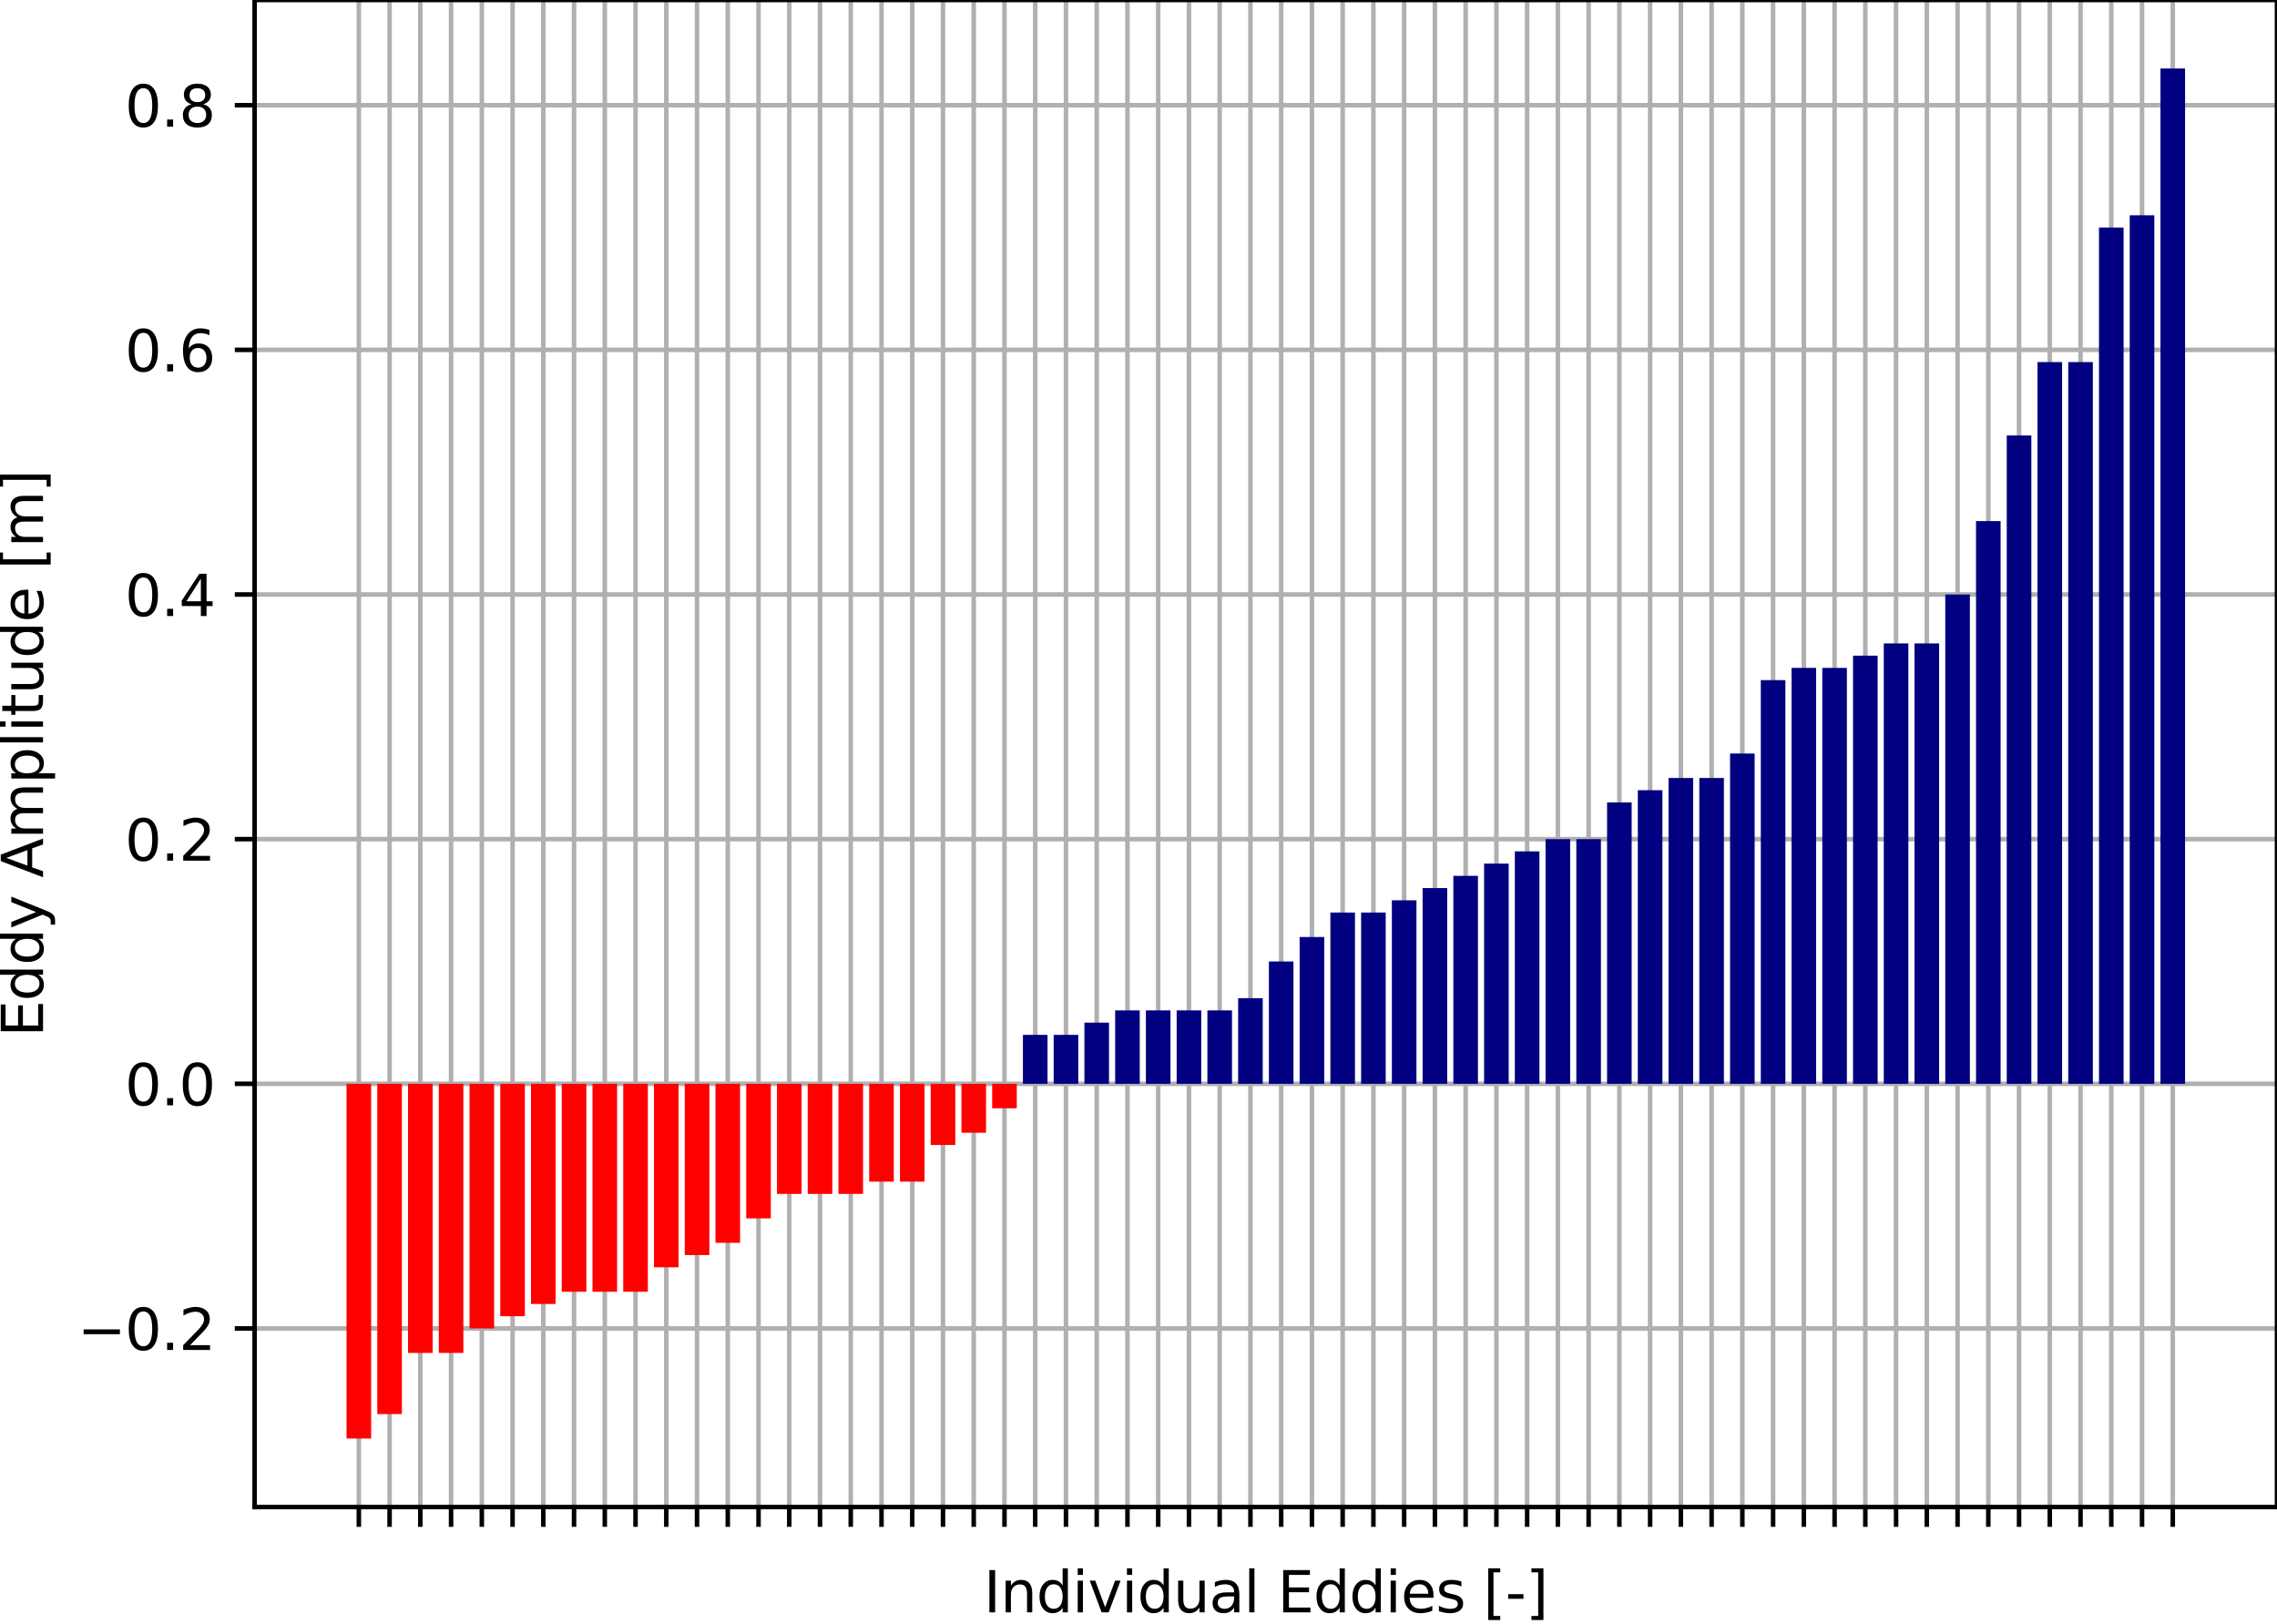 <?xml version="1.0" encoding="utf-8" standalone="no"?>
<!DOCTYPE svg PUBLIC "-//W3C//DTD SVG 1.1//EN"
  "http://www.w3.org/Graphics/SVG/1.1/DTD/svg11.dtd">
<svg xmlns:xlink="http://www.w3.org/1999/xlink" width="402.081pt" height="286.79pt" viewBox="0 0 402.081 286.79" xmlns="http://www.w3.org/2000/svg" version="1.1">
 <defs>
  <style type="text/css">*{stroke-linejoin: round; stroke-linecap: butt}</style>
 </defs>
 <g id="figure_1">
  <g id="patch_1">
   <path d="M 0 286.79 
L 402.081 286.79 
L 402.081 -0 
L 0 -0 
z
" style="fill: #ffffff"/>
  </g>
  <g id="axes_1">
   <g id="patch_2">
    <path d="M 44.961 266.112 
L 402.081 266.112 
L 402.081 -0 
L 44.961 -0 
z
" style="fill: #ffffff"/>
   </g>
   <g id="matplotlib.axis_1">
    <g id="xtick_1">
     <g id="line2d_1">
      <path d="M 63.365 266.112 
L 63.365 -0 
" clip-path="url(#pf882c8ddbd)" style="fill: none; stroke: #b0b0b0; stroke-width: 0.8; stroke-linecap: square"/>
     </g>
     <g id="line2d_2">
      <defs>
       <path id="m98dc7f7a9b" d="M 0 0 
L 0 3.5 
" style="stroke: #000000; stroke-width: 0.8"/>
      </defs>
      <g>
       <use xlink:href="#m98dc7f7a9b" x="63.365" y="266.112" style="stroke: #000000; stroke-width: 0.8"/>
      </g>
     </g>
    </g>
    <g id="xtick_2">
     <g id="line2d_3">
      <path d="M 68.794 266.112 
L 68.794 -0 
" clip-path="url(#pf882c8ddbd)" style="fill: none; stroke: #b0b0b0; stroke-width: 0.8; stroke-linecap: square"/>
     </g>
     <g id="line2d_4">
      <g>
       <use xlink:href="#m98dc7f7a9b" x="68.794" y="266.112" style="stroke: #000000; stroke-width: 0.8"/>
      </g>
     </g>
    </g>
    <g id="xtick_3">
     <g id="line2d_5">
      <path d="M 74.223 266.112 
L 74.223 -0 
" clip-path="url(#pf882c8ddbd)" style="fill: none; stroke: #b0b0b0; stroke-width: 0.8; stroke-linecap: square"/>
     </g>
     <g id="line2d_6">
      <g>
       <use xlink:href="#m98dc7f7a9b" x="74.223" y="266.112" style="stroke: #000000; stroke-width: 0.8"/>
      </g>
     </g>
    </g>
    <g id="xtick_4">
     <g id="line2d_7">
      <path d="M 79.652 266.112 
L 79.652 -0 
" clip-path="url(#pf882c8ddbd)" style="fill: none; stroke: #b0b0b0; stroke-width: 0.8; stroke-linecap: square"/>
     </g>
     <g id="line2d_8">
      <g>
       <use xlink:href="#m98dc7f7a9b" x="79.652" y="266.112" style="stroke: #000000; stroke-width: 0.8"/>
      </g>
     </g>
    </g>
    <g id="xtick_5">
     <g id="line2d_9">
      <path d="M 85.081 266.112 
L 85.081 -0 
" clip-path="url(#pf882c8ddbd)" style="fill: none; stroke: #b0b0b0; stroke-width: 0.8; stroke-linecap: square"/>
     </g>
     <g id="line2d_10">
      <g>
       <use xlink:href="#m98dc7f7a9b" x="85.081" y="266.112" style="stroke: #000000; stroke-width: 0.8"/>
      </g>
     </g>
    </g>
    <g id="xtick_6">
     <g id="line2d_11">
      <path d="M 90.51 266.112 
L 90.51 -0 
" clip-path="url(#pf882c8ddbd)" style="fill: none; stroke: #b0b0b0; stroke-width: 0.8; stroke-linecap: square"/>
     </g>
     <g id="line2d_12">
      <g>
       <use xlink:href="#m98dc7f7a9b" x="90.51" y="266.112" style="stroke: #000000; stroke-width: 0.8"/>
      </g>
     </g>
    </g>
    <g id="xtick_7">
     <g id="line2d_13">
      <path d="M 95.939 266.112 
L 95.939 -0 
" clip-path="url(#pf882c8ddbd)" style="fill: none; stroke: #b0b0b0; stroke-width: 0.8; stroke-linecap: square"/>
     </g>
     <g id="line2d_14">
      <g>
       <use xlink:href="#m98dc7f7a9b" x="95.939" y="266.112" style="stroke: #000000; stroke-width: 0.8"/>
      </g>
     </g>
    </g>
    <g id="xtick_8">
     <g id="line2d_15">
      <path d="M 101.368 266.112 
L 101.368 -0 
" clip-path="url(#pf882c8ddbd)" style="fill: none; stroke: #b0b0b0; stroke-width: 0.8; stroke-linecap: square"/>
     </g>
     <g id="line2d_16">
      <g>
       <use xlink:href="#m98dc7f7a9b" x="101.368" y="266.112" style="stroke: #000000; stroke-width: 0.8"/>
      </g>
     </g>
    </g>
    <g id="xtick_9">
     <g id="line2d_17">
      <path d="M 106.797 266.112 
L 106.797 -0 
" clip-path="url(#pf882c8ddbd)" style="fill: none; stroke: #b0b0b0; stroke-width: 0.8; stroke-linecap: square"/>
     </g>
     <g id="line2d_18">
      <g>
       <use xlink:href="#m98dc7f7a9b" x="106.797" y="266.112" style="stroke: #000000; stroke-width: 0.8"/>
      </g>
     </g>
    </g>
    <g id="xtick_10">
     <g id="line2d_19">
      <path d="M 112.226 266.112 
L 112.226 -0 
" clip-path="url(#pf882c8ddbd)" style="fill: none; stroke: #b0b0b0; stroke-width: 0.8; stroke-linecap: square"/>
     </g>
     <g id="line2d_20">
      <g>
       <use xlink:href="#m98dc7f7a9b" x="112.226" y="266.112" style="stroke: #000000; stroke-width: 0.8"/>
      </g>
     </g>
    </g>
    <g id="xtick_11">
     <g id="line2d_21">
      <path d="M 117.655 266.112 
L 117.655 -0 
" clip-path="url(#pf882c8ddbd)" style="fill: none; stroke: #b0b0b0; stroke-width: 0.8; stroke-linecap: square"/>
     </g>
     <g id="line2d_22">
      <g>
       <use xlink:href="#m98dc7f7a9b" x="117.655" y="266.112" style="stroke: #000000; stroke-width: 0.8"/>
      </g>
     </g>
    </g>
    <g id="xtick_12">
     <g id="line2d_23">
      <path d="M 123.084 266.112 
L 123.084 -0 
" clip-path="url(#pf882c8ddbd)" style="fill: none; stroke: #b0b0b0; stroke-width: 0.8; stroke-linecap: square"/>
     </g>
     <g id="line2d_24">
      <g>
       <use xlink:href="#m98dc7f7a9b" x="123.084" y="266.112" style="stroke: #000000; stroke-width: 0.8"/>
      </g>
     </g>
    </g>
    <g id="xtick_13">
     <g id="line2d_25">
      <path d="M 128.513 266.112 
L 128.513 -0 
" clip-path="url(#pf882c8ddbd)" style="fill: none; stroke: #b0b0b0; stroke-width: 0.8; stroke-linecap: square"/>
     </g>
     <g id="line2d_26">
      <g>
       <use xlink:href="#m98dc7f7a9b" x="128.513" y="266.112" style="stroke: #000000; stroke-width: 0.8"/>
      </g>
     </g>
    </g>
    <g id="xtick_14">
     <g id="line2d_27">
      <path d="M 133.942 266.112 
L 133.942 -0 
" clip-path="url(#pf882c8ddbd)" style="fill: none; stroke: #b0b0b0; stroke-width: 0.8; stroke-linecap: square"/>
     </g>
     <g id="line2d_28">
      <g>
       <use xlink:href="#m98dc7f7a9b" x="133.942" y="266.112" style="stroke: #000000; stroke-width: 0.8"/>
      </g>
     </g>
    </g>
    <g id="xtick_15">
     <g id="line2d_29">
      <path d="M 139.371 266.112 
L 139.371 -0 
" clip-path="url(#pf882c8ddbd)" style="fill: none; stroke: #b0b0b0; stroke-width: 0.8; stroke-linecap: square"/>
     </g>
     <g id="line2d_30">
      <g>
       <use xlink:href="#m98dc7f7a9b" x="139.371" y="266.112" style="stroke: #000000; stroke-width: 0.8"/>
      </g>
     </g>
    </g>
    <g id="xtick_16">
     <g id="line2d_31">
      <path d="M 144.8 266.112 
L 144.8 -0 
" clip-path="url(#pf882c8ddbd)" style="fill: none; stroke: #b0b0b0; stroke-width: 0.8; stroke-linecap: square"/>
     </g>
     <g id="line2d_32">
      <g>
       <use xlink:href="#m98dc7f7a9b" x="144.8" y="266.112" style="stroke: #000000; stroke-width: 0.8"/>
      </g>
     </g>
    </g>
    <g id="xtick_17">
     <g id="line2d_33">
      <path d="M 150.229 266.112 
L 150.229 -0 
" clip-path="url(#pf882c8ddbd)" style="fill: none; stroke: #b0b0b0; stroke-width: 0.8; stroke-linecap: square"/>
     </g>
     <g id="line2d_34">
      <g>
       <use xlink:href="#m98dc7f7a9b" x="150.229" y="266.112" style="stroke: #000000; stroke-width: 0.8"/>
      </g>
     </g>
    </g>
    <g id="xtick_18">
     <g id="line2d_35">
      <path d="M 155.658 266.112 
L 155.658 -0 
" clip-path="url(#pf882c8ddbd)" style="fill: none; stroke: #b0b0b0; stroke-width: 0.8; stroke-linecap: square"/>
     </g>
     <g id="line2d_36">
      <g>
       <use xlink:href="#m98dc7f7a9b" x="155.658" y="266.112" style="stroke: #000000; stroke-width: 0.8"/>
      </g>
     </g>
    </g>
    <g id="xtick_19">
     <g id="line2d_37">
      <path d="M 161.087 266.112 
L 161.087 -0 
" clip-path="url(#pf882c8ddbd)" style="fill: none; stroke: #b0b0b0; stroke-width: 0.8; stroke-linecap: square"/>
     </g>
     <g id="line2d_38">
      <g>
       <use xlink:href="#m98dc7f7a9b" x="161.087" y="266.112" style="stroke: #000000; stroke-width: 0.8"/>
      </g>
     </g>
    </g>
    <g id="xtick_20">
     <g id="line2d_39">
      <path d="M 166.516 266.112 
L 166.516 -0 
" clip-path="url(#pf882c8ddbd)" style="fill: none; stroke: #b0b0b0; stroke-width: 0.8; stroke-linecap: square"/>
     </g>
     <g id="line2d_40">
      <g>
       <use xlink:href="#m98dc7f7a9b" x="166.516" y="266.112" style="stroke: #000000; stroke-width: 0.8"/>
      </g>
     </g>
    </g>
    <g id="xtick_21">
     <g id="line2d_41">
      <path d="M 171.945 266.112 
L 171.945 -0 
" clip-path="url(#pf882c8ddbd)" style="fill: none; stroke: #b0b0b0; stroke-width: 0.8; stroke-linecap: square"/>
     </g>
     <g id="line2d_42">
      <g>
       <use xlink:href="#m98dc7f7a9b" x="171.945" y="266.112" style="stroke: #000000; stroke-width: 0.8"/>
      </g>
     </g>
    </g>
    <g id="xtick_22">
     <g id="line2d_43">
      <path d="M 177.374 266.112 
L 177.374 -0 
" clip-path="url(#pf882c8ddbd)" style="fill: none; stroke: #b0b0b0; stroke-width: 0.8; stroke-linecap: square"/>
     </g>
     <g id="line2d_44">
      <g>
       <use xlink:href="#m98dc7f7a9b" x="177.374" y="266.112" style="stroke: #000000; stroke-width: 0.8"/>
      </g>
     </g>
    </g>
    <g id="xtick_23">
     <g id="line2d_45">
      <path d="M 182.803 266.112 
L 182.803 -0 
" clip-path="url(#pf882c8ddbd)" style="fill: none; stroke: #b0b0b0; stroke-width: 0.8; stroke-linecap: square"/>
     </g>
     <g id="line2d_46">
      <g>
       <use xlink:href="#m98dc7f7a9b" x="182.803" y="266.112" style="stroke: #000000; stroke-width: 0.8"/>
      </g>
     </g>
    </g>
    <g id="xtick_24">
     <g id="line2d_47">
      <path d="M 188.232 266.112 
L 188.232 -0 
" clip-path="url(#pf882c8ddbd)" style="fill: none; stroke: #b0b0b0; stroke-width: 0.8; stroke-linecap: square"/>
     </g>
     <g id="line2d_48">
      <g>
       <use xlink:href="#m98dc7f7a9b" x="188.232" y="266.112" style="stroke: #000000; stroke-width: 0.8"/>
      </g>
     </g>
    </g>
    <g id="xtick_25">
     <g id="line2d_49">
      <path d="M 193.661 266.112 
L 193.661 -0 
" clip-path="url(#pf882c8ddbd)" style="fill: none; stroke: #b0b0b0; stroke-width: 0.8; stroke-linecap: square"/>
     </g>
     <g id="line2d_50">
      <g>
       <use xlink:href="#m98dc7f7a9b" x="193.661" y="266.112" style="stroke: #000000; stroke-width: 0.8"/>
      </g>
     </g>
    </g>
    <g id="xtick_26">
     <g id="line2d_51">
      <path d="M 199.09 266.112 
L 199.09 -0 
" clip-path="url(#pf882c8ddbd)" style="fill: none; stroke: #b0b0b0; stroke-width: 0.8; stroke-linecap: square"/>
     </g>
     <g id="line2d_52">
      <g>
       <use xlink:href="#m98dc7f7a9b" x="199.09" y="266.112" style="stroke: #000000; stroke-width: 0.8"/>
      </g>
     </g>
    </g>
    <g id="xtick_27">
     <g id="line2d_53">
      <path d="M 204.519 266.112 
L 204.519 -0 
" clip-path="url(#pf882c8ddbd)" style="fill: none; stroke: #b0b0b0; stroke-width: 0.8; stroke-linecap: square"/>
     </g>
     <g id="line2d_54">
      <g>
       <use xlink:href="#m98dc7f7a9b" x="204.519" y="266.112" style="stroke: #000000; stroke-width: 0.8"/>
      </g>
     </g>
    </g>
    <g id="xtick_28">
     <g id="line2d_55">
      <path d="M 209.948 266.112 
L 209.948 -0 
" clip-path="url(#pf882c8ddbd)" style="fill: none; stroke: #b0b0b0; stroke-width: 0.8; stroke-linecap: square"/>
     </g>
     <g id="line2d_56">
      <g>
       <use xlink:href="#m98dc7f7a9b" x="209.948" y="266.112" style="stroke: #000000; stroke-width: 0.8"/>
      </g>
     </g>
    </g>
    <g id="xtick_29">
     <g id="line2d_57">
      <path d="M 215.377 266.112 
L 215.377 -0 
" clip-path="url(#pf882c8ddbd)" style="fill: none; stroke: #b0b0b0; stroke-width: 0.8; stroke-linecap: square"/>
     </g>
     <g id="line2d_58">
      <g>
       <use xlink:href="#m98dc7f7a9b" x="215.377" y="266.112" style="stroke: #000000; stroke-width: 0.8"/>
      </g>
     </g>
    </g>
    <g id="xtick_30">
     <g id="line2d_59">
      <path d="M 220.806 266.112 
L 220.806 -0 
" clip-path="url(#pf882c8ddbd)" style="fill: none; stroke: #b0b0b0; stroke-width: 0.8; stroke-linecap: square"/>
     </g>
     <g id="line2d_60">
      <g>
       <use xlink:href="#m98dc7f7a9b" x="220.806" y="266.112" style="stroke: #000000; stroke-width: 0.8"/>
      </g>
     </g>
    </g>
    <g id="xtick_31">
     <g id="line2d_61">
      <path d="M 226.235 266.112 
L 226.235 -0 
" clip-path="url(#pf882c8ddbd)" style="fill: none; stroke: #b0b0b0; stroke-width: 0.8; stroke-linecap: square"/>
     </g>
     <g id="line2d_62">
      <g>
       <use xlink:href="#m98dc7f7a9b" x="226.235" y="266.112" style="stroke: #000000; stroke-width: 0.8"/>
      </g>
     </g>
    </g>
    <g id="xtick_32">
     <g id="line2d_63">
      <path d="M 231.664 266.112 
L 231.664 -0 
" clip-path="url(#pf882c8ddbd)" style="fill: none; stroke: #b0b0b0; stroke-width: 0.8; stroke-linecap: square"/>
     </g>
     <g id="line2d_64">
      <g>
       <use xlink:href="#m98dc7f7a9b" x="231.664" y="266.112" style="stroke: #000000; stroke-width: 0.8"/>
      </g>
     </g>
    </g>
    <g id="xtick_33">
     <g id="line2d_65">
      <path d="M 237.093 266.112 
L 237.093 -0 
" clip-path="url(#pf882c8ddbd)" style="fill: none; stroke: #b0b0b0; stroke-width: 0.8; stroke-linecap: square"/>
     </g>
     <g id="line2d_66">
      <g>
       <use xlink:href="#m98dc7f7a9b" x="237.093" y="266.112" style="stroke: #000000; stroke-width: 0.8"/>
      </g>
     </g>
    </g>
    <g id="xtick_34">
     <g id="line2d_67">
      <path d="M 242.522 266.112 
L 242.522 -0 
" clip-path="url(#pf882c8ddbd)" style="fill: none; stroke: #b0b0b0; stroke-width: 0.8; stroke-linecap: square"/>
     </g>
     <g id="line2d_68">
      <g>
       <use xlink:href="#m98dc7f7a9b" x="242.522" y="266.112" style="stroke: #000000; stroke-width: 0.8"/>
      </g>
     </g>
    </g>
    <g id="xtick_35">
     <g id="line2d_69">
      <path d="M 247.951 266.112 
L 247.951 -0 
" clip-path="url(#pf882c8ddbd)" style="fill: none; stroke: #b0b0b0; stroke-width: 0.8; stroke-linecap: square"/>
     </g>
     <g id="line2d_70">
      <g>
       <use xlink:href="#m98dc7f7a9b" x="247.951" y="266.112" style="stroke: #000000; stroke-width: 0.8"/>
      </g>
     </g>
    </g>
    <g id="xtick_36">
     <g id="line2d_71">
      <path d="M 253.38 266.112 
L 253.38 -0 
" clip-path="url(#pf882c8ddbd)" style="fill: none; stroke: #b0b0b0; stroke-width: 0.8; stroke-linecap: square"/>
     </g>
     <g id="line2d_72">
      <g>
       <use xlink:href="#m98dc7f7a9b" x="253.38" y="266.112" style="stroke: #000000; stroke-width: 0.8"/>
      </g>
     </g>
    </g>
    <g id="xtick_37">
     <g id="line2d_73">
      <path d="M 258.809 266.112 
L 258.809 -0 
" clip-path="url(#pf882c8ddbd)" style="fill: none; stroke: #b0b0b0; stroke-width: 0.8; stroke-linecap: square"/>
     </g>
     <g id="line2d_74">
      <g>
       <use xlink:href="#m98dc7f7a9b" x="258.809" y="266.112" style="stroke: #000000; stroke-width: 0.8"/>
      </g>
     </g>
    </g>
    <g id="xtick_38">
     <g id="line2d_75">
      <path d="M 264.238 266.112 
L 264.238 -0 
" clip-path="url(#pf882c8ddbd)" style="fill: none; stroke: #b0b0b0; stroke-width: 0.8; stroke-linecap: square"/>
     </g>
     <g id="line2d_76">
      <g>
       <use xlink:href="#m98dc7f7a9b" x="264.238" y="266.112" style="stroke: #000000; stroke-width: 0.8"/>
      </g>
     </g>
    </g>
    <g id="xtick_39">
     <g id="line2d_77">
      <path d="M 269.667 266.112 
L 269.667 -0 
" clip-path="url(#pf882c8ddbd)" style="fill: none; stroke: #b0b0b0; stroke-width: 0.8; stroke-linecap: square"/>
     </g>
     <g id="line2d_78">
      <g>
       <use xlink:href="#m98dc7f7a9b" x="269.667" y="266.112" style="stroke: #000000; stroke-width: 0.8"/>
      </g>
     </g>
    </g>
    <g id="xtick_40">
     <g id="line2d_79">
      <path d="M 275.096 266.112 
L 275.096 -0 
" clip-path="url(#pf882c8ddbd)" style="fill: none; stroke: #b0b0b0; stroke-width: 0.8; stroke-linecap: square"/>
     </g>
     <g id="line2d_80">
      <g>
       <use xlink:href="#m98dc7f7a9b" x="275.096" y="266.112" style="stroke: #000000; stroke-width: 0.8"/>
      </g>
     </g>
    </g>
    <g id="xtick_41">
     <g id="line2d_81">
      <path d="M 280.525 266.112 
L 280.525 -0 
" clip-path="url(#pf882c8ddbd)" style="fill: none; stroke: #b0b0b0; stroke-width: 0.8; stroke-linecap: square"/>
     </g>
     <g id="line2d_82">
      <g>
       <use xlink:href="#m98dc7f7a9b" x="280.525" y="266.112" style="stroke: #000000; stroke-width: 0.8"/>
      </g>
     </g>
    </g>
    <g id="xtick_42">
     <g id="line2d_83">
      <path d="M 285.955 266.112 
L 285.955 -0 
" clip-path="url(#pf882c8ddbd)" style="fill: none; stroke: #b0b0b0; stroke-width: 0.8; stroke-linecap: square"/>
     </g>
     <g id="line2d_84">
      <g>
       <use xlink:href="#m98dc7f7a9b" x="285.955" y="266.112" style="stroke: #000000; stroke-width: 0.8"/>
      </g>
     </g>
    </g>
    <g id="xtick_43">
     <g id="line2d_85">
      <path d="M 291.384 266.112 
L 291.384 -0 
" clip-path="url(#pf882c8ddbd)" style="fill: none; stroke: #b0b0b0; stroke-width: 0.8; stroke-linecap: square"/>
     </g>
     <g id="line2d_86">
      <g>
       <use xlink:href="#m98dc7f7a9b" x="291.384" y="266.112" style="stroke: #000000; stroke-width: 0.8"/>
      </g>
     </g>
    </g>
    <g id="xtick_44">
     <g id="line2d_87">
      <path d="M 296.813 266.112 
L 296.813 -0 
" clip-path="url(#pf882c8ddbd)" style="fill: none; stroke: #b0b0b0; stroke-width: 0.8; stroke-linecap: square"/>
     </g>
     <g id="line2d_88">
      <g>
       <use xlink:href="#m98dc7f7a9b" x="296.813" y="266.112" style="stroke: #000000; stroke-width: 0.8"/>
      </g>
     </g>
    </g>
    <g id="xtick_45">
     <g id="line2d_89">
      <path d="M 302.242 266.112 
L 302.242 -0 
" clip-path="url(#pf882c8ddbd)" style="fill: none; stroke: #b0b0b0; stroke-width: 0.8; stroke-linecap: square"/>
     </g>
     <g id="line2d_90">
      <g>
       <use xlink:href="#m98dc7f7a9b" x="302.242" y="266.112" style="stroke: #000000; stroke-width: 0.8"/>
      </g>
     </g>
    </g>
    <g id="xtick_46">
     <g id="line2d_91">
      <path d="M 307.671 266.112 
L 307.671 -0 
" clip-path="url(#pf882c8ddbd)" style="fill: none; stroke: #b0b0b0; stroke-width: 0.8; stroke-linecap: square"/>
     </g>
     <g id="line2d_92">
      <g>
       <use xlink:href="#m98dc7f7a9b" x="307.671" y="266.112" style="stroke: #000000; stroke-width: 0.8"/>
      </g>
     </g>
    </g>
    <g id="xtick_47">
     <g id="line2d_93">
      <path d="M 313.1 266.112 
L 313.1 -0 
" clip-path="url(#pf882c8ddbd)" style="fill: none; stroke: #b0b0b0; stroke-width: 0.8; stroke-linecap: square"/>
     </g>
     <g id="line2d_94">
      <g>
       <use xlink:href="#m98dc7f7a9b" x="313.1" y="266.112" style="stroke: #000000; stroke-width: 0.8"/>
      </g>
     </g>
    </g>
    <g id="xtick_48">
     <g id="line2d_95">
      <path d="M 318.529 266.112 
L 318.529 -0 
" clip-path="url(#pf882c8ddbd)" style="fill: none; stroke: #b0b0b0; stroke-width: 0.8; stroke-linecap: square"/>
     </g>
     <g id="line2d_96">
      <g>
       <use xlink:href="#m98dc7f7a9b" x="318.529" y="266.112" style="stroke: #000000; stroke-width: 0.8"/>
      </g>
     </g>
    </g>
    <g id="xtick_49">
     <g id="line2d_97">
      <path d="M 323.958 266.112 
L 323.958 -0 
" clip-path="url(#pf882c8ddbd)" style="fill: none; stroke: #b0b0b0; stroke-width: 0.8; stroke-linecap: square"/>
     </g>
     <g id="line2d_98">
      <g>
       <use xlink:href="#m98dc7f7a9b" x="323.958" y="266.112" style="stroke: #000000; stroke-width: 0.8"/>
      </g>
     </g>
    </g>
    <g id="xtick_50">
     <g id="line2d_99">
      <path d="M 329.387 266.112 
L 329.387 -0 
" clip-path="url(#pf882c8ddbd)" style="fill: none; stroke: #b0b0b0; stroke-width: 0.8; stroke-linecap: square"/>
     </g>
     <g id="line2d_100">
      <g>
       <use xlink:href="#m98dc7f7a9b" x="329.387" y="266.112" style="stroke: #000000; stroke-width: 0.8"/>
      </g>
     </g>
    </g>
    <g id="xtick_51">
     <g id="line2d_101">
      <path d="M 334.816 266.112 
L 334.816 -0 
" clip-path="url(#pf882c8ddbd)" style="fill: none; stroke: #b0b0b0; stroke-width: 0.8; stroke-linecap: square"/>
     </g>
     <g id="line2d_102">
      <g>
       <use xlink:href="#m98dc7f7a9b" x="334.816" y="266.112" style="stroke: #000000; stroke-width: 0.8"/>
      </g>
     </g>
    </g>
    <g id="xtick_52">
     <g id="line2d_103">
      <path d="M 340.245 266.112 
L 340.245 -0 
" clip-path="url(#pf882c8ddbd)" style="fill: none; stroke: #b0b0b0; stroke-width: 0.8; stroke-linecap: square"/>
     </g>
     <g id="line2d_104">
      <g>
       <use xlink:href="#m98dc7f7a9b" x="340.245" y="266.112" style="stroke: #000000; stroke-width: 0.8"/>
      </g>
     </g>
    </g>
    <g id="xtick_53">
     <g id="line2d_105">
      <path d="M 345.674 266.112 
L 345.674 -0 
" clip-path="url(#pf882c8ddbd)" style="fill: none; stroke: #b0b0b0; stroke-width: 0.8; stroke-linecap: square"/>
     </g>
     <g id="line2d_106">
      <g>
       <use xlink:href="#m98dc7f7a9b" x="345.674" y="266.112" style="stroke: #000000; stroke-width: 0.8"/>
      </g>
     </g>
    </g>
    <g id="xtick_54">
     <g id="line2d_107">
      <path d="M 351.103 266.112 
L 351.103 -0 
" clip-path="url(#pf882c8ddbd)" style="fill: none; stroke: #b0b0b0; stroke-width: 0.8; stroke-linecap: square"/>
     </g>
     <g id="line2d_108">
      <g>
       <use xlink:href="#m98dc7f7a9b" x="351.103" y="266.112" style="stroke: #000000; stroke-width: 0.8"/>
      </g>
     </g>
    </g>
    <g id="xtick_55">
     <g id="line2d_109">
      <path d="M 356.532 266.112 
L 356.532 -0 
" clip-path="url(#pf882c8ddbd)" style="fill: none; stroke: #b0b0b0; stroke-width: 0.8; stroke-linecap: square"/>
     </g>
     <g id="line2d_110">
      <g>
       <use xlink:href="#m98dc7f7a9b" x="356.532" y="266.112" style="stroke: #000000; stroke-width: 0.8"/>
      </g>
     </g>
    </g>
    <g id="xtick_56">
     <g id="line2d_111">
      <path d="M 361.961 266.112 
L 361.961 -0 
" clip-path="url(#pf882c8ddbd)" style="fill: none; stroke: #b0b0b0; stroke-width: 0.8; stroke-linecap: square"/>
     </g>
     <g id="line2d_112">
      <g>
       <use xlink:href="#m98dc7f7a9b" x="361.961" y="266.112" style="stroke: #000000; stroke-width: 0.8"/>
      </g>
     </g>
    </g>
    <g id="xtick_57">
     <g id="line2d_113">
      <path d="M 367.39 266.112 
L 367.39 -0 
" clip-path="url(#pf882c8ddbd)" style="fill: none; stroke: #b0b0b0; stroke-width: 0.8; stroke-linecap: square"/>
     </g>
     <g id="line2d_114">
      <g>
       <use xlink:href="#m98dc7f7a9b" x="367.39" y="266.112" style="stroke: #000000; stroke-width: 0.8"/>
      </g>
     </g>
    </g>
    <g id="xtick_58">
     <g id="line2d_115">
      <path d="M 372.819 266.112 
L 372.819 -0 
" clip-path="url(#pf882c8ddbd)" style="fill: none; stroke: #b0b0b0; stroke-width: 0.8; stroke-linecap: square"/>
     </g>
     <g id="line2d_116">
      <g>
       <use xlink:href="#m98dc7f7a9b" x="372.819" y="266.112" style="stroke: #000000; stroke-width: 0.8"/>
      </g>
     </g>
    </g>
    <g id="xtick_59">
     <g id="line2d_117">
      <path d="M 378.248 266.112 
L 378.248 -0 
" clip-path="url(#pf882c8ddbd)" style="fill: none; stroke: #b0b0b0; stroke-width: 0.8; stroke-linecap: square"/>
     </g>
     <g id="line2d_118">
      <g>
       <use xlink:href="#m98dc7f7a9b" x="378.248" y="266.112" style="stroke: #000000; stroke-width: 0.8"/>
      </g>
     </g>
    </g>
    <g id="xtick_60">
     <g id="line2d_119">
      <path d="M 383.677 266.112 
L 383.677 -0 
" clip-path="url(#pf882c8ddbd)" style="fill: none; stroke: #b0b0b0; stroke-width: 0.8; stroke-linecap: square"/>
     </g>
     <g id="line2d_120">
      <g>
       <use xlink:href="#m98dc7f7a9b" x="383.677" y="266.112" style="stroke: #000000; stroke-width: 0.8"/>
      </g>
     </g>
    </g>
    <g id="text_1">
     <!-- Individual Eddies [-] -->
     <g transform="translate(173.708 284.71)scale(0.1 -0.1)">
      <defs>
       <path id="DejaVuSans-49" d="M 628 4666 
L 1259 4666 
L 1259 0 
L 628 0 
L 628 4666 
z
" transform="scale(0.016)"/>
       <path id="DejaVuSans-6e" d="M 3513 2113 
L 3513 0 
L 2938 0 
L 2938 2094 
Q 2938 2591 2744 2837 
Q 2550 3084 2163 3084 
Q 1697 3084 1428 2787 
Q 1159 2491 1159 1978 
L 1159 0 
L 581 0 
L 581 3500 
L 1159 3500 
L 1159 2956 
Q 1366 3272 1645 3428 
Q 1925 3584 2291 3584 
Q 2894 3584 3203 3211 
Q 3513 2838 3513 2113 
z
" transform="scale(0.016)"/>
       <path id="DejaVuSans-64" d="M 2906 2969 
L 2906 4863 
L 3481 4863 
L 3481 0 
L 2906 0 
L 2906 525 
Q 2725 213 2448 61 
Q 2172 -91 1784 -91 
Q 1150 -91 751 415 
Q 353 922 353 1747 
Q 353 2572 751 3078 
Q 1150 3584 1784 3584 
Q 2172 3584 2448 3432 
Q 2725 3281 2906 2969 
z
M 947 1747 
Q 947 1113 1208 752 
Q 1469 391 1925 391 
Q 2381 391 2643 752 
Q 2906 1113 2906 1747 
Q 2906 2381 2643 2742 
Q 2381 3103 1925 3103 
Q 1469 3103 1208 2742 
Q 947 2381 947 1747 
z
" transform="scale(0.016)"/>
       <path id="DejaVuSans-69" d="M 603 3500 
L 1178 3500 
L 1178 0 
L 603 0 
L 603 3500 
z
M 603 4863 
L 1178 4863 
L 1178 4134 
L 603 4134 
L 603 4863 
z
" transform="scale(0.016)"/>
       <path id="DejaVuSans-76" d="M 191 3500 
L 800 3500 
L 1894 563 
L 2988 3500 
L 3597 3500 
L 2284 0 
L 1503 0 
L 191 3500 
z
" transform="scale(0.016)"/>
       <path id="DejaVuSans-75" d="M 544 1381 
L 544 3500 
L 1119 3500 
L 1119 1403 
Q 1119 906 1312 657 
Q 1506 409 1894 409 
Q 2359 409 2629 706 
Q 2900 1003 2900 1516 
L 2900 3500 
L 3475 3500 
L 3475 0 
L 2900 0 
L 2900 538 
Q 2691 219 2414 64 
Q 2138 -91 1772 -91 
Q 1169 -91 856 284 
Q 544 659 544 1381 
z
M 1991 3584 
L 1991 3584 
z
" transform="scale(0.016)"/>
       <path id="DejaVuSans-61" d="M 2194 1759 
Q 1497 1759 1228 1600 
Q 959 1441 959 1056 
Q 959 750 1161 570 
Q 1363 391 1709 391 
Q 2188 391 2477 730 
Q 2766 1069 2766 1631 
L 2766 1759 
L 2194 1759 
z
M 3341 1997 
L 3341 0 
L 2766 0 
L 2766 531 
Q 2569 213 2275 61 
Q 1981 -91 1556 -91 
Q 1019 -91 701 211 
Q 384 513 384 1019 
Q 384 1609 779 1909 
Q 1175 2209 1959 2209 
L 2766 2209 
L 2766 2266 
Q 2766 2663 2505 2880 
Q 2244 3097 1772 3097 
Q 1472 3097 1187 3025 
Q 903 2953 641 2809 
L 641 3341 
Q 956 3463 1253 3523 
Q 1550 3584 1831 3584 
Q 2591 3584 2966 3190 
Q 3341 2797 3341 1997 
z
" transform="scale(0.016)"/>
       <path id="DejaVuSans-6c" d="M 603 4863 
L 1178 4863 
L 1178 0 
L 603 0 
L 603 4863 
z
" transform="scale(0.016)"/>
       <path id="DejaVuSans-20" transform="scale(0.016)"/>
       <path id="DejaVuSans-45" d="M 628 4666 
L 3578 4666 
L 3578 4134 
L 1259 4134 
L 1259 2753 
L 3481 2753 
L 3481 2222 
L 1259 2222 
L 1259 531 
L 3634 531 
L 3634 0 
L 628 0 
L 628 4666 
z
" transform="scale(0.016)"/>
       <path id="DejaVuSans-65" d="M 3597 1894 
L 3597 1613 
L 953 1613 
Q 991 1019 1311 708 
Q 1631 397 2203 397 
Q 2534 397 2845 478 
Q 3156 559 3463 722 
L 3463 178 
Q 3153 47 2828 -22 
Q 2503 -91 2169 -91 
Q 1331 -91 842 396 
Q 353 884 353 1716 
Q 353 2575 817 3079 
Q 1281 3584 2069 3584 
Q 2775 3584 3186 3129 
Q 3597 2675 3597 1894 
z
M 3022 2063 
Q 3016 2534 2758 2815 
Q 2500 3097 2075 3097 
Q 1594 3097 1305 2825 
Q 1016 2553 972 2059 
L 3022 2063 
z
" transform="scale(0.016)"/>
       <path id="DejaVuSans-73" d="M 2834 3397 
L 2834 2853 
Q 2591 2978 2328 3040 
Q 2066 3103 1784 3103 
Q 1356 3103 1142 2972 
Q 928 2841 928 2578 
Q 928 2378 1081 2264 
Q 1234 2150 1697 2047 
L 1894 2003 
Q 2506 1872 2764 1633 
Q 3022 1394 3022 966 
Q 3022 478 2636 193 
Q 2250 -91 1575 -91 
Q 1294 -91 989 -36 
Q 684 19 347 128 
L 347 722 
Q 666 556 975 473 
Q 1284 391 1588 391 
Q 1994 391 2212 530 
Q 2431 669 2431 922 
Q 2431 1156 2273 1281 
Q 2116 1406 1581 1522 
L 1381 1569 
Q 847 1681 609 1914 
Q 372 2147 372 2553 
Q 372 3047 722 3315 
Q 1072 3584 1716 3584 
Q 2034 3584 2315 3537 
Q 2597 3491 2834 3397 
z
" transform="scale(0.016)"/>
       <path id="DejaVuSans-5b" d="M 550 4863 
L 1875 4863 
L 1875 4416 
L 1125 4416 
L 1125 -397 
L 1875 -397 
L 1875 -844 
L 550 -844 
L 550 4863 
z
" transform="scale(0.016)"/>
       <path id="DejaVuSans-2d" d="M 313 2009 
L 1997 2009 
L 1997 1497 
L 313 1497 
L 313 2009 
z
" transform="scale(0.016)"/>
       <path id="DejaVuSans-5d" d="M 1947 4863 
L 1947 -844 
L 622 -844 
L 622 -397 
L 1369 -397 
L 1369 4416 
L 622 4416 
L 622 4863 
L 1947 4863 
z
" transform="scale(0.016)"/>
      </defs>
      <use xlink:href="#DejaVuSans-49"/>
      <use xlink:href="#DejaVuSans-6e" x="29.492"/>
      <use xlink:href="#DejaVuSans-64" x="92.871"/>
      <use xlink:href="#DejaVuSans-69" x="156.348"/>
      <use xlink:href="#DejaVuSans-76" x="184.131"/>
      <use xlink:href="#DejaVuSans-69" x="243.311"/>
      <use xlink:href="#DejaVuSans-64" x="271.094"/>
      <use xlink:href="#DejaVuSans-75" x="334.57"/>
      <use xlink:href="#DejaVuSans-61" x="397.949"/>
      <use xlink:href="#DejaVuSans-6c" x="459.229"/>
      <use xlink:href="#DejaVuSans-20" x="487.012"/>
      <use xlink:href="#DejaVuSans-45" x="518.799"/>
      <use xlink:href="#DejaVuSans-64" x="581.982"/>
      <use xlink:href="#DejaVuSans-64" x="645.459"/>
      <use xlink:href="#DejaVuSans-69" x="708.936"/>
      <use xlink:href="#DejaVuSans-65" x="736.719"/>
      <use xlink:href="#DejaVuSans-73" x="798.242"/>
      <use xlink:href="#DejaVuSans-20" x="850.342"/>
      <use xlink:href="#DejaVuSans-5b" x="882.129"/>
      <use xlink:href="#DejaVuSans-2d" x="921.143"/>
      <use xlink:href="#DejaVuSans-5d" x="957.227"/>
     </g>
    </g>
   </g>
   <g id="matplotlib.axis_2">
    <g id="ytick_1">
     <g id="line2d_121">
      <path d="M 44.961 234.576 
L 402.081 234.576 
" clip-path="url(#pf882c8ddbd)" style="fill: none; stroke: #b0b0b0; stroke-width: 0.8; stroke-linecap: square"/>
     </g>
     <g id="line2d_122">
      <defs>
       <path id="m46e81fc298" d="M 0 0 
L -3.5 0 
" style="stroke: #000000; stroke-width: 0.8"/>
      </defs>
      <g>
       <use xlink:href="#m46e81fc298" x="44.961" y="234.576" style="stroke: #000000; stroke-width: 0.8"/>
      </g>
     </g>
     <g id="text_2">
      <!-- −0.2 -->
      <g transform="translate(13.678 238.375)scale(0.1 -0.1)">
       <defs>
        <path id="DejaVuSans-2212" d="M 678 2272 
L 4684 2272 
L 4684 1741 
L 678 1741 
L 678 2272 
z
" transform="scale(0.016)"/>
        <path id="DejaVuSans-30" d="M 2034 4250 
Q 1547 4250 1301 3770 
Q 1056 3291 1056 2328 
Q 1056 1369 1301 889 
Q 1547 409 2034 409 
Q 2525 409 2770 889 
Q 3016 1369 3016 2328 
Q 3016 3291 2770 3770 
Q 2525 4250 2034 4250 
z
M 2034 4750 
Q 2819 4750 3233 4129 
Q 3647 3509 3647 2328 
Q 3647 1150 3233 529 
Q 2819 -91 2034 -91 
Q 1250 -91 836 529 
Q 422 1150 422 2328 
Q 422 3509 836 4129 
Q 1250 4750 2034 4750 
z
" transform="scale(0.016)"/>
        <path id="DejaVuSans-2e" d="M 684 794 
L 1344 794 
L 1344 0 
L 684 0 
L 684 794 
z
" transform="scale(0.016)"/>
        <path id="DejaVuSans-32" d="M 1228 531 
L 3431 531 
L 3431 0 
L 469 0 
L 469 531 
Q 828 903 1448 1529 
Q 2069 2156 2228 2338 
Q 2531 2678 2651 2914 
Q 2772 3150 2772 3378 
Q 2772 3750 2511 3984 
Q 2250 4219 1831 4219 
Q 1534 4219 1204 4116 
Q 875 4013 500 3803 
L 500 4441 
Q 881 4594 1212 4672 
Q 1544 4750 1819 4750 
Q 2544 4750 2975 4387 
Q 3406 4025 3406 3419 
Q 3406 3131 3298 2873 
Q 3191 2616 2906 2266 
Q 2828 2175 2409 1742 
Q 1991 1309 1228 531 
z
" transform="scale(0.016)"/>
       </defs>
       <use xlink:href="#DejaVuSans-2212"/>
       <use xlink:href="#DejaVuSans-30" x="83.789"/>
       <use xlink:href="#DejaVuSans-2e" x="147.412"/>
       <use xlink:href="#DejaVuSans-32" x="179.199"/>
      </g>
     </g>
    </g>
    <g id="ytick_2">
     <g id="line2d_123">
      <path d="M 44.961 191.376 
L 402.081 191.376 
" clip-path="url(#pf882c8ddbd)" style="fill: none; stroke: #b0b0b0; stroke-width: 0.8; stroke-linecap: square"/>
     </g>
     <g id="line2d_124">
      <g>
       <use xlink:href="#m46e81fc298" x="44.961" y="191.376" style="stroke: #000000; stroke-width: 0.8"/>
      </g>
     </g>
     <g id="text_3">
      <!-- 0.0 -->
      <g transform="translate(22.058 195.175)scale(0.1 -0.1)">
       <use xlink:href="#DejaVuSans-30"/>
       <use xlink:href="#DejaVuSans-2e" x="63.623"/>
       <use xlink:href="#DejaVuSans-30" x="95.41"/>
      </g>
     </g>
    </g>
    <g id="ytick_3">
     <g id="line2d_125">
      <path d="M 44.961 148.176 
L 402.081 148.176 
" clip-path="url(#pf882c8ddbd)" style="fill: none; stroke: #b0b0b0; stroke-width: 0.8; stroke-linecap: square"/>
     </g>
     <g id="line2d_126">
      <g>
       <use xlink:href="#m46e81fc298" x="44.961" y="148.176" style="stroke: #000000; stroke-width: 0.8"/>
      </g>
     </g>
     <g id="text_4">
      <!-- 0.2 -->
      <g transform="translate(22.058 151.975)scale(0.1 -0.1)">
       <use xlink:href="#DejaVuSans-30"/>
       <use xlink:href="#DejaVuSans-2e" x="63.623"/>
       <use xlink:href="#DejaVuSans-32" x="95.41"/>
      </g>
     </g>
    </g>
    <g id="ytick_4">
     <g id="line2d_127">
      <path d="M 44.961 104.976 
L 402.081 104.976 
" clip-path="url(#pf882c8ddbd)" style="fill: none; stroke: #b0b0b0; stroke-width: 0.8; stroke-linecap: square"/>
     </g>
     <g id="line2d_128">
      <g>
       <use xlink:href="#m46e81fc298" x="44.961" y="104.976" style="stroke: #000000; stroke-width: 0.8"/>
      </g>
     </g>
     <g id="text_5">
      <!-- 0.4 -->
      <g transform="translate(22.058 108.775)scale(0.1 -0.1)">
       <defs>
        <path id="DejaVuSans-34" d="M 2419 4116 
L 825 1625 
L 2419 1625 
L 2419 4116 
z
M 2253 4666 
L 3047 4666 
L 3047 1625 
L 3713 1625 
L 3713 1100 
L 3047 1100 
L 3047 0 
L 2419 0 
L 2419 1100 
L 313 1100 
L 313 1709 
L 2253 4666 
z
" transform="scale(0.016)"/>
       </defs>
       <use xlink:href="#DejaVuSans-30"/>
       <use xlink:href="#DejaVuSans-2e" x="63.623"/>
       <use xlink:href="#DejaVuSans-34" x="95.41"/>
      </g>
     </g>
    </g>
    <g id="ytick_5">
     <g id="line2d_129">
      <path d="M 44.961 61.776 
L 402.081 61.776 
" clip-path="url(#pf882c8ddbd)" style="fill: none; stroke: #b0b0b0; stroke-width: 0.8; stroke-linecap: square"/>
     </g>
     <g id="line2d_130">
      <g>
       <use xlink:href="#m46e81fc298" x="44.961" y="61.776" style="stroke: #000000; stroke-width: 0.8"/>
      </g>
     </g>
     <g id="text_6">
      <!-- 0.6 -->
      <g transform="translate(22.058 65.575)scale(0.1 -0.1)">
       <defs>
        <path id="DejaVuSans-36" d="M 2113 2584 
Q 1688 2584 1439 2293 
Q 1191 2003 1191 1497 
Q 1191 994 1439 701 
Q 1688 409 2113 409 
Q 2538 409 2786 701 
Q 3034 994 3034 1497 
Q 3034 2003 2786 2293 
Q 2538 2584 2113 2584 
z
M 3366 4563 
L 3366 3988 
Q 3128 4100 2886 4159 
Q 2644 4219 2406 4219 
Q 1781 4219 1451 3797 
Q 1122 3375 1075 2522 
Q 1259 2794 1537 2939 
Q 1816 3084 2150 3084 
Q 2853 3084 3261 2657 
Q 3669 2231 3669 1497 
Q 3669 778 3244 343 
Q 2819 -91 2113 -91 
Q 1303 -91 875 529 
Q 447 1150 447 2328 
Q 447 3434 972 4092 
Q 1497 4750 2381 4750 
Q 2619 4750 2861 4703 
Q 3103 4656 3366 4563 
z
" transform="scale(0.016)"/>
       </defs>
       <use xlink:href="#DejaVuSans-30"/>
       <use xlink:href="#DejaVuSans-2e" x="63.623"/>
       <use xlink:href="#DejaVuSans-36" x="95.41"/>
      </g>
     </g>
    </g>
    <g id="ytick_6">
     <g id="line2d_131">
      <path d="M 44.961 18.576 
L 402.081 18.576 
" clip-path="url(#pf882c8ddbd)" style="fill: none; stroke: #b0b0b0; stroke-width: 0.8; stroke-linecap: square"/>
     </g>
     <g id="line2d_132">
      <g>
       <use xlink:href="#m46e81fc298" x="44.961" y="18.576" style="stroke: #000000; stroke-width: 0.8"/>
      </g>
     </g>
     <g id="text_7">
      <!-- 0.8 -->
      <g transform="translate(22.058 22.375)scale(0.1 -0.1)">
       <defs>
        <path id="DejaVuSans-38" d="M 2034 2216 
Q 1584 2216 1326 1975 
Q 1069 1734 1069 1313 
Q 1069 891 1326 650 
Q 1584 409 2034 409 
Q 2484 409 2743 651 
Q 3003 894 3003 1313 
Q 3003 1734 2745 1975 
Q 2488 2216 2034 2216 
z
M 1403 2484 
Q 997 2584 770 2862 
Q 544 3141 544 3541 
Q 544 4100 942 4425 
Q 1341 4750 2034 4750 
Q 2731 4750 3128 4425 
Q 3525 4100 3525 3541 
Q 3525 3141 3298 2862 
Q 3072 2584 2669 2484 
Q 3125 2378 3379 2068 
Q 3634 1759 3634 1313 
Q 3634 634 3220 271 
Q 2806 -91 2034 -91 
Q 1263 -91 848 271 
Q 434 634 434 1313 
Q 434 1759 690 2068 
Q 947 2378 1403 2484 
z
M 1172 3481 
Q 1172 3119 1398 2916 
Q 1625 2713 2034 2713 
Q 2441 2713 2670 2916 
Q 2900 3119 2900 3481 
Q 2900 3844 2670 4047 
Q 2441 4250 2034 4250 
Q 1625 4250 1398 4047 
Q 1172 3844 1172 3481 
z
" transform="scale(0.016)"/>
       </defs>
       <use xlink:href="#DejaVuSans-30"/>
       <use xlink:href="#DejaVuSans-2e" x="63.623"/>
       <use xlink:href="#DejaVuSans-38" x="95.41"/>
      </g>
     </g>
    </g>
    <g id="text_8">
     <!-- Eddy Amplitude [m] -->
     <g transform="translate(7.598 183.096)rotate(-90)scale(0.1 -0.1)">
      <defs>
       <path id="DejaVuSans-79" d="M 2059 -325 
Q 1816 -950 1584 -1140 
Q 1353 -1331 966 -1331 
L 506 -1331 
L 506 -850 
L 844 -850 
Q 1081 -850 1212 -737 
Q 1344 -625 1503 -206 
L 1606 56 
L 191 3500 
L 800 3500 
L 1894 763 
L 2988 3500 
L 3597 3500 
L 2059 -325 
z
" transform="scale(0.016)"/>
       <path id="DejaVuSans-41" d="M 2188 4044 
L 1331 1722 
L 3047 1722 
L 2188 4044 
z
M 1831 4666 
L 2547 4666 
L 4325 0 
L 3669 0 
L 3244 1197 
L 1141 1197 
L 716 0 
L 50 0 
L 1831 4666 
z
" transform="scale(0.016)"/>
       <path id="DejaVuSans-6d" d="M 3328 2828 
Q 3544 3216 3844 3400 
Q 4144 3584 4550 3584 
Q 5097 3584 5394 3201 
Q 5691 2819 5691 2113 
L 5691 0 
L 5113 0 
L 5113 2094 
Q 5113 2597 4934 2840 
Q 4756 3084 4391 3084 
Q 3944 3084 3684 2787 
Q 3425 2491 3425 1978 
L 3425 0 
L 2847 0 
L 2847 2094 
Q 2847 2600 2669 2842 
Q 2491 3084 2119 3084 
Q 1678 3084 1418 2786 
Q 1159 2488 1159 1978 
L 1159 0 
L 581 0 
L 581 3500 
L 1159 3500 
L 1159 2956 
Q 1356 3278 1631 3431 
Q 1906 3584 2284 3584 
Q 2666 3584 2933 3390 
Q 3200 3197 3328 2828 
z
" transform="scale(0.016)"/>
       <path id="DejaVuSans-70" d="M 1159 525 
L 1159 -1331 
L 581 -1331 
L 581 3500 
L 1159 3500 
L 1159 2969 
Q 1341 3281 1617 3432 
Q 1894 3584 2278 3584 
Q 2916 3584 3314 3078 
Q 3713 2572 3713 1747 
Q 3713 922 3314 415 
Q 2916 -91 2278 -91 
Q 1894 -91 1617 61 
Q 1341 213 1159 525 
z
M 3116 1747 
Q 3116 2381 2855 2742 
Q 2594 3103 2138 3103 
Q 1681 3103 1420 2742 
Q 1159 2381 1159 1747 
Q 1159 1113 1420 752 
Q 1681 391 2138 391 
Q 2594 391 2855 752 
Q 3116 1113 3116 1747 
z
" transform="scale(0.016)"/>
       <path id="DejaVuSans-74" d="M 1172 4494 
L 1172 3500 
L 2356 3500 
L 2356 3053 
L 1172 3053 
L 1172 1153 
Q 1172 725 1289 603 
Q 1406 481 1766 481 
L 2356 481 
L 2356 0 
L 1766 0 
Q 1100 0 847 248 
Q 594 497 594 1153 
L 594 3053 
L 172 3053 
L 172 3500 
L 594 3500 
L 594 4494 
L 1172 4494 
z
" transform="scale(0.016)"/>
      </defs>
      <use xlink:href="#DejaVuSans-45"/>
      <use xlink:href="#DejaVuSans-64" x="63.184"/>
      <use xlink:href="#DejaVuSans-64" x="126.66"/>
      <use xlink:href="#DejaVuSans-79" x="190.137"/>
      <use xlink:href="#DejaVuSans-20" x="249.316"/>
      <use xlink:href="#DejaVuSans-41" x="281.104"/>
      <use xlink:href="#DejaVuSans-6d" x="349.512"/>
      <use xlink:href="#DejaVuSans-70" x="446.924"/>
      <use xlink:href="#DejaVuSans-6c" x="510.4"/>
      <use xlink:href="#DejaVuSans-69" x="538.184"/>
      <use xlink:href="#DejaVuSans-74" x="565.967"/>
      <use xlink:href="#DejaVuSans-75" x="605.176"/>
      <use xlink:href="#DejaVuSans-64" x="668.555"/>
      <use xlink:href="#DejaVuSans-65" x="732.031"/>
      <use xlink:href="#DejaVuSans-20" x="793.555"/>
      <use xlink:href="#DejaVuSans-5b" x="825.342"/>
      <use xlink:href="#DejaVuSans-6d" x="864.355"/>
      <use xlink:href="#DejaVuSans-5d" x="961.768"/>
     </g>
    </g>
   </g>
   <g id="patch_3">
    <path d="M 61.194 191.376 
L 65.537 191.376 
L 65.537 254.016 
L 61.194 254.016 
z
" clip-path="url(#pf882c8ddbd)" style="fill: #ff0000"/>
   </g>
   <g id="patch_4">
    <path d="M 66.623 191.376 
L 70.966 191.376 
L 70.966 249.696 
L 66.623 249.696 
z
" clip-path="url(#pf882c8ddbd)" style="fill: #ff0000"/>
   </g>
   <g id="patch_5">
    <path d="M 72.052 191.376 
L 76.395 191.376 
L 76.395 238.896 
L 72.052 238.896 
z
" clip-path="url(#pf882c8ddbd)" style="fill: #ff0000"/>
   </g>
   <g id="patch_6">
    <path d="M 77.481 191.376 
L 81.824 191.376 
L 81.824 238.896 
L 77.481 238.896 
z
" clip-path="url(#pf882c8ddbd)" style="fill: #ff0000"/>
   </g>
   <g id="patch_7">
    <path d="M 82.91 191.376 
L 87.253 191.376 
L 87.253 234.576 
L 82.91 234.576 
z
" clip-path="url(#pf882c8ddbd)" style="fill: #ff0000"/>
   </g>
   <g id="patch_8">
    <path d="M 88.339 191.376 
L 92.682 191.376 
L 92.682 232.416 
L 88.339 232.416 
z
" clip-path="url(#pf882c8ddbd)" style="fill: #ff0000"/>
   </g>
   <g id="patch_9">
    <path d="M 93.768 191.376 
L 98.111 191.376 
L 98.111 230.256 
L 93.768 230.256 
z
" clip-path="url(#pf882c8ddbd)" style="fill: #ff0000"/>
   </g>
   <g id="patch_10">
    <path d="M 99.197 191.376 
L 103.54 191.376 
L 103.54 228.096 
L 99.197 228.096 
z
" clip-path="url(#pf882c8ddbd)" style="fill: #ff0000"/>
   </g>
   <g id="patch_11">
    <path d="M 104.626 191.376 
L 108.969 191.376 
L 108.969 228.096 
L 104.626 228.096 
z
" clip-path="url(#pf882c8ddbd)" style="fill: #ff0000"/>
   </g>
   <g id="patch_12">
    <path d="M 110.055 191.376 
L 114.398 191.376 
L 114.398 228.096 
L 110.055 228.096 
z
" clip-path="url(#pf882c8ddbd)" style="fill: #ff0000"/>
   </g>
   <g id="patch_13">
    <path d="M 115.484 191.376 
L 119.827 191.376 
L 119.827 223.776 
L 115.484 223.776 
z
" clip-path="url(#pf882c8ddbd)" style="fill: #ff0000"/>
   </g>
   <g id="patch_14">
    <path d="M 120.913 191.376 
L 125.256 191.376 
L 125.256 221.616 
L 120.913 221.616 
z
" clip-path="url(#pf882c8ddbd)" style="fill: #ff0000"/>
   </g>
   <g id="patch_15">
    <path d="M 126.342 191.376 
L 130.685 191.376 
L 130.685 219.456 
L 126.342 219.456 
z
" clip-path="url(#pf882c8ddbd)" style="fill: #ff0000"/>
   </g>
   <g id="patch_16">
    <path d="M 131.771 191.376 
L 136.114 191.376 
L 136.114 215.136 
L 131.771 215.136 
z
" clip-path="url(#pf882c8ddbd)" style="fill: #ff0000"/>
   </g>
   <g id="patch_17">
    <path d="M 137.2 191.376 
L 141.543 191.376 
L 141.543 210.816 
L 137.2 210.816 
z
" clip-path="url(#pf882c8ddbd)" style="fill: #ff0000"/>
   </g>
   <g id="patch_18">
    <path d="M 142.629 191.376 
L 146.972 191.376 
L 146.972 210.816 
L 142.629 210.816 
z
" clip-path="url(#pf882c8ddbd)" style="fill: #ff0000"/>
   </g>
   <g id="patch_19">
    <path d="M 148.058 191.376 
L 152.401 191.376 
L 152.401 210.816 
L 148.058 210.816 
z
" clip-path="url(#pf882c8ddbd)" style="fill: #ff0000"/>
   </g>
   <g id="patch_20">
    <path d="M 153.487 191.376 
L 157.83 191.376 
L 157.83 208.656 
L 153.487 208.656 
z
" clip-path="url(#pf882c8ddbd)" style="fill: #ff0000"/>
   </g>
   <g id="patch_21">
    <path d="M 158.916 191.376 
L 163.259 191.376 
L 163.259 208.656 
L 158.916 208.656 
z
" clip-path="url(#pf882c8ddbd)" style="fill: #ff0000"/>
   </g>
   <g id="patch_22">
    <path d="M 164.345 191.376 
L 168.688 191.376 
L 168.688 202.176 
L 164.345 202.176 
z
" clip-path="url(#pf882c8ddbd)" style="fill: #ff0000"/>
   </g>
   <g id="patch_23">
    <path d="M 169.774 191.376 
L 174.117 191.376 
L 174.117 200.016 
L 169.774 200.016 
z
" clip-path="url(#pf882c8ddbd)" style="fill: #ff0000"/>
   </g>
   <g id="patch_24">
    <path d="M 175.203 191.376 
L 179.546 191.376 
L 179.546 195.696 
L 175.203 195.696 
z
" clip-path="url(#pf882c8ddbd)" style="fill: #ff0000"/>
   </g>
   <g id="patch_25">
    <path d="M 180.632 191.376 
L 184.975 191.376 
L 184.975 182.736 
L 180.632 182.736 
z
" clip-path="url(#pf882c8ddbd)" style="fill: #000080"/>
   </g>
   <g id="patch_26">
    <path d="M 186.061 191.376 
L 190.404 191.376 
L 190.404 182.736 
L 186.061 182.736 
z
" clip-path="url(#pf882c8ddbd)" style="fill: #000080"/>
   </g>
   <g id="patch_27">
    <path d="M 191.49 191.376 
L 195.833 191.376 
L 195.833 180.576 
L 191.49 180.576 
z
" clip-path="url(#pf882c8ddbd)" style="fill: #000080"/>
   </g>
   <g id="patch_28">
    <path d="M 196.919 191.376 
L 201.262 191.376 
L 201.262 178.416 
L 196.919 178.416 
z
" clip-path="url(#pf882c8ddbd)" style="fill: #000080"/>
   </g>
   <g id="patch_29">
    <path d="M 202.348 191.376 
L 206.691 191.376 
L 206.691 178.416 
L 202.348 178.416 
z
" clip-path="url(#pf882c8ddbd)" style="fill: #000080"/>
   </g>
   <g id="patch_30">
    <path d="M 207.777 191.376 
L 212.12 191.376 
L 212.12 178.416 
L 207.777 178.416 
z
" clip-path="url(#pf882c8ddbd)" style="fill: #000080"/>
   </g>
   <g id="patch_31">
    <path d="M 213.206 191.376 
L 217.549 191.376 
L 217.549 178.416 
L 213.206 178.416 
z
" clip-path="url(#pf882c8ddbd)" style="fill: #000080"/>
   </g>
   <g id="patch_32">
    <path d="M 218.635 191.376 
L 222.978 191.376 
L 222.978 176.256 
L 218.635 176.256 
z
" clip-path="url(#pf882c8ddbd)" style="fill: #000080"/>
   </g>
   <g id="patch_33">
    <path d="M 224.064 191.376 
L 228.407 191.376 
L 228.407 169.776 
L 224.064 169.776 
z
" clip-path="url(#pf882c8ddbd)" style="fill: #000080"/>
   </g>
   <g id="patch_34">
    <path d="M 229.493 191.376 
L 233.836 191.376 
L 233.836 165.456 
L 229.493 165.456 
z
" clip-path="url(#pf882c8ddbd)" style="fill: #000080"/>
   </g>
   <g id="patch_35">
    <path d="M 234.922 191.376 
L 239.265 191.376 
L 239.265 161.136 
L 234.922 161.136 
z
" clip-path="url(#pf882c8ddbd)" style="fill: #000080"/>
   </g>
   <g id="patch_36">
    <path d="M 240.351 191.376 
L 244.694 191.376 
L 244.694 161.136 
L 240.351 161.136 
z
" clip-path="url(#pf882c8ddbd)" style="fill: #000080"/>
   </g>
   <g id="patch_37">
    <path d="M 245.78 191.376 
L 250.123 191.376 
L 250.123 158.976 
L 245.78 158.976 
z
" clip-path="url(#pf882c8ddbd)" style="fill: #000080"/>
   </g>
   <g id="patch_38">
    <path d="M 251.209 191.376 
L 255.552 191.376 
L 255.552 156.816 
L 251.209 156.816 
z
" clip-path="url(#pf882c8ddbd)" style="fill: #000080"/>
   </g>
   <g id="patch_39">
    <path d="M 256.638 191.376 
L 260.981 191.376 
L 260.981 154.656 
L 256.638 154.656 
z
" clip-path="url(#pf882c8ddbd)" style="fill: #000080"/>
   </g>
   <g id="patch_40">
    <path d="M 262.067 191.376 
L 266.41 191.376 
L 266.41 152.496 
L 262.067 152.496 
z
" clip-path="url(#pf882c8ddbd)" style="fill: #000080"/>
   </g>
   <g id="patch_41">
    <path d="M 267.496 191.376 
L 271.839 191.376 
L 271.839 150.336 
L 267.496 150.336 
z
" clip-path="url(#pf882c8ddbd)" style="fill: #000080"/>
   </g>
   <g id="patch_42">
    <path d="M 272.925 191.376 
L 277.268 191.376 
L 277.268 148.176 
L 272.925 148.176 
z
" clip-path="url(#pf882c8ddbd)" style="fill: #000080"/>
   </g>
   <g id="patch_43">
    <path d="M 278.354 191.376 
L 282.697 191.376 
L 282.697 148.176 
L 278.354 148.176 
z
" clip-path="url(#pf882c8ddbd)" style="fill: #000080"/>
   </g>
   <g id="patch_44">
    <path d="M 283.783 191.376 
L 288.126 191.376 
L 288.126 141.696 
L 283.783 141.696 
z
" clip-path="url(#pf882c8ddbd)" style="fill: #000080"/>
   </g>
   <g id="patch_45">
    <path d="M 289.212 191.376 
L 293.555 191.376 
L 293.555 139.536 
L 289.212 139.536 
z
" clip-path="url(#pf882c8ddbd)" style="fill: #000080"/>
   </g>
   <g id="patch_46">
    <path d="M 294.641 191.376 
L 298.984 191.376 
L 298.984 137.376 
L 294.641 137.376 
z
" clip-path="url(#pf882c8ddbd)" style="fill: #000080"/>
   </g>
   <g id="patch_47">
    <path d="M 300.07 191.376 
L 304.413 191.376 
L 304.413 137.376 
L 300.07 137.376 
z
" clip-path="url(#pf882c8ddbd)" style="fill: #000080"/>
   </g>
   <g id="patch_48">
    <path d="M 305.499 191.376 
L 309.842 191.376 
L 309.842 133.056 
L 305.499 133.056 
z
" clip-path="url(#pf882c8ddbd)" style="fill: #000080"/>
   </g>
   <g id="patch_49">
    <path d="M 310.928 191.376 
L 315.271 191.376 
L 315.271 120.096 
L 310.928 120.096 
z
" clip-path="url(#pf882c8ddbd)" style="fill: #000080"/>
   </g>
   <g id="patch_50">
    <path d="M 316.357 191.376 
L 320.7 191.376 
L 320.7 117.936 
L 316.357 117.936 
z
" clip-path="url(#pf882c8ddbd)" style="fill: #000080"/>
   </g>
   <g id="patch_51">
    <path d="M 321.786 191.376 
L 326.129 191.376 
L 326.129 117.936 
L 321.786 117.936 
z
" clip-path="url(#pf882c8ddbd)" style="fill: #000080"/>
   </g>
   <g id="patch_52">
    <path d="M 327.215 191.376 
L 331.558 191.376 
L 331.558 115.776 
L 327.215 115.776 
z
" clip-path="url(#pf882c8ddbd)" style="fill: #000080"/>
   </g>
   <g id="patch_53">
    <path d="M 332.644 191.376 
L 336.987 191.376 
L 336.987 113.616 
L 332.644 113.616 
z
" clip-path="url(#pf882c8ddbd)" style="fill: #000080"/>
   </g>
   <g id="patch_54">
    <path d="M 338.073 191.376 
L 342.416 191.376 
L 342.416 113.616 
L 338.073 113.616 
z
" clip-path="url(#pf882c8ddbd)" style="fill: #000080"/>
   </g>
   <g id="patch_55">
    <path d="M 343.502 191.376 
L 347.845 191.376 
L 347.845 104.976 
L 343.502 104.976 
z
" clip-path="url(#pf882c8ddbd)" style="fill: #000080"/>
   </g>
   <g id="patch_56">
    <path d="M 348.931 191.376 
L 353.274 191.376 
L 353.274 92.016 
L 348.931 92.016 
z
" clip-path="url(#pf882c8ddbd)" style="fill: #000080"/>
   </g>
   <g id="patch_57">
    <path d="M 354.36 191.376 
L 358.703 191.376 
L 358.703 76.896 
L 354.36 76.896 
z
" clip-path="url(#pf882c8ddbd)" style="fill: #000080"/>
   </g>
   <g id="patch_58">
    <path d="M 359.789 191.376 
L 364.132 191.376 
L 364.132 63.936 
L 359.789 63.936 
z
" clip-path="url(#pf882c8ddbd)" style="fill: #000080"/>
   </g>
   <g id="patch_59">
    <path d="M 365.218 191.376 
L 369.561 191.376 
L 369.561 63.936 
L 365.218 63.936 
z
" clip-path="url(#pf882c8ddbd)" style="fill: #000080"/>
   </g>
   <g id="patch_60">
    <path d="M 370.647 191.376 
L 374.99 191.376 
L 374.99 40.176 
L 370.647 40.176 
z
" clip-path="url(#pf882c8ddbd)" style="fill: #000080"/>
   </g>
   <g id="patch_61">
    <path d="M 376.076 191.376 
L 380.419 191.376 
L 380.419 38.016 
L 376.076 38.016 
z
" clip-path="url(#pf882c8ddbd)" style="fill: #000080"/>
   </g>
   <g id="patch_62">
    <path d="M 381.505 191.376 
L 385.848 191.376 
L 385.848 12.096 
L 381.505 12.096 
z
" clip-path="url(#pf882c8ddbd)" style="fill: #000080"/>
   </g>
   <g id="patch_63">
    <path d="M 44.961 266.112 
L 44.961 -0 
" style="fill: none; stroke: #000000; stroke-width: 0.8; stroke-linejoin: miter; stroke-linecap: square"/>
   </g>
   <g id="patch_64">
    <path d="M 402.081 266.112 
L 402.081 -0 
" style="fill: none; stroke: #000000; stroke-width: 0.8; stroke-linejoin: miter; stroke-linecap: square"/>
   </g>
   <g id="patch_65">
    <path d="M 44.961 266.112 
L 402.081 266.112 
" style="fill: none; stroke: #000000; stroke-width: 0.8; stroke-linejoin: miter; stroke-linecap: square"/>
   </g>
   <g id="patch_66">
    <path d="M 44.961 -0 
L 402.081 -0 
" style="fill: none; stroke: #000000; stroke-width: 0.8; stroke-linejoin: miter; stroke-linecap: square"/>
   </g>
  </g>
 </g>
 <defs>
  <clipPath id="pf882c8ddbd">
   <rect x="44.961" y="-0" width="357.12" height="266.112"/>
  </clipPath>
 </defs>
</svg>
